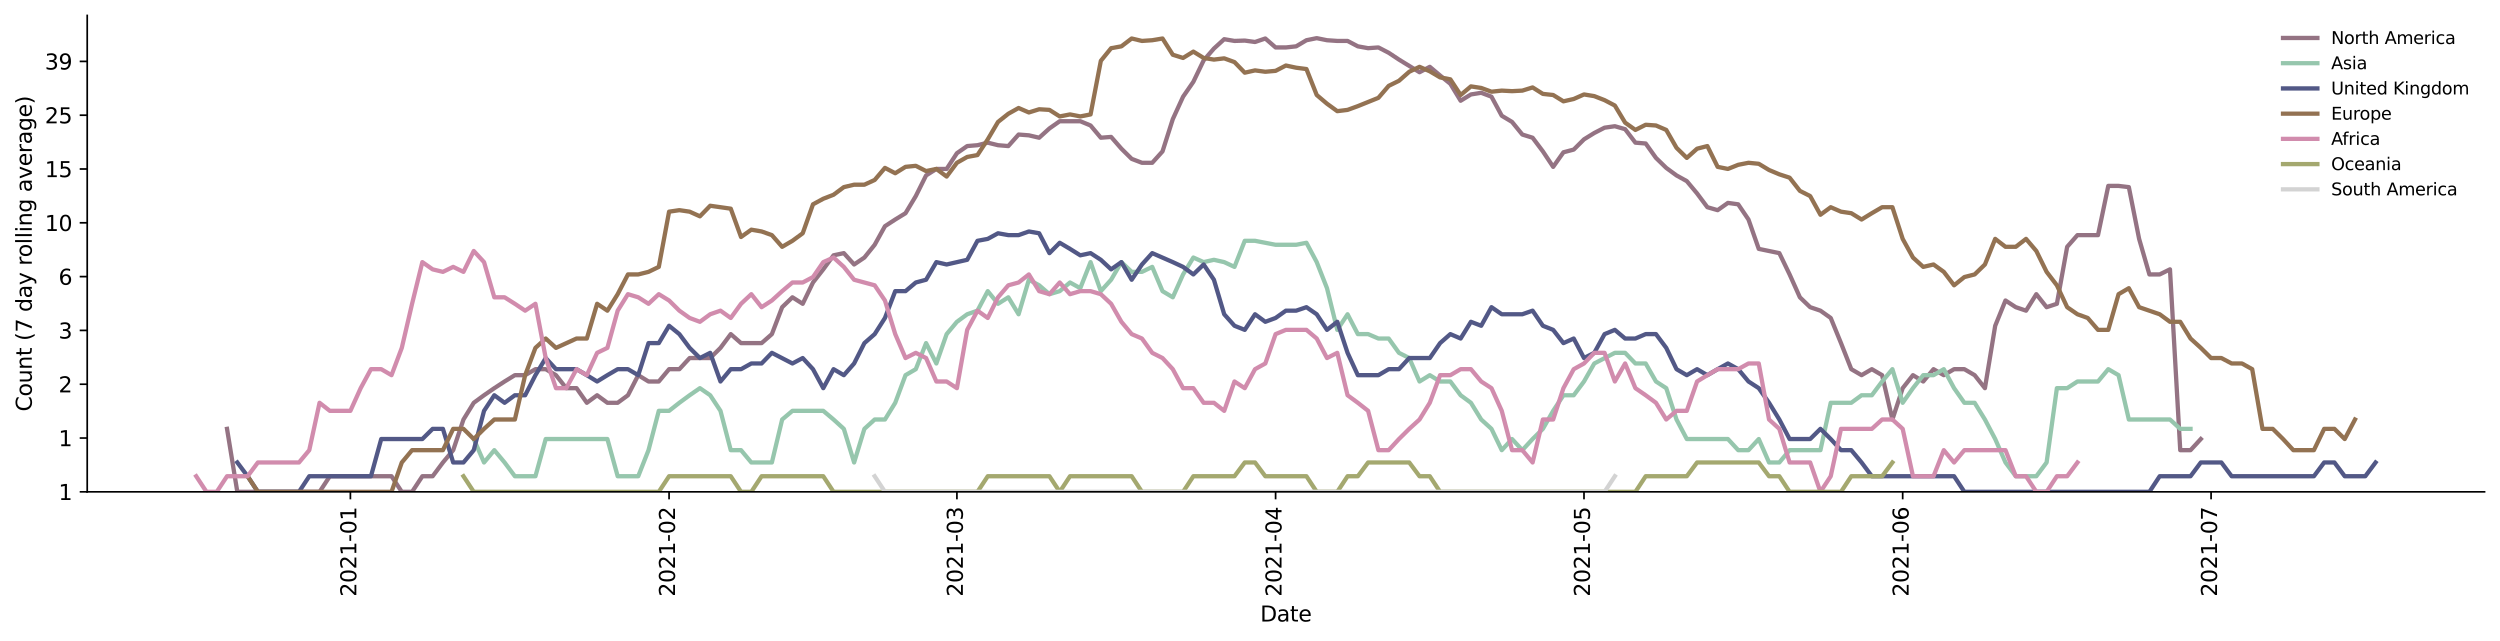 <?xml version="1.0" encoding="utf-8" standalone="no"?>
<!DOCTYPE svg PUBLIC "-//W3C//DTD SVG 1.1//EN"
  "http://www.w3.org/Graphics/SVG/1.1/DTD/svg11.dtd">
<svg height="298.621pt" version="1.1" viewBox="0 0 1163.803 298.621" width="1163.803pt" xmlns="http://www.w3.org/2000/svg" xmlns:xlink="http://www.w3.org/1999/xlink">
 <defs>
  <style type="text/css">*{stroke-linecap:butt;stroke-linejoin:round;}</style>
 </defs>
 <g id="figure_1">
  <g id="patch_1">
   <path d="M 0 298.621 
L 1163.803 298.621 
L 1163.803 0 
L 0 0 
z
" style="fill:#ffffff;"/>
  </g>
  <g id="axes_1">
   <g id="patch_2">
    <path d="M 40.603 228.96 
L 1156.603 228.96 
L 1156.603 7.2 
L 40.603 7.2 
z
" style="fill:#ffffff;"/>
   </g>
   <g id="matplotlib.axis_1">
    <g id="xtick_1">
     <g id="line2d_1">
      <defs>
       <path d="M 0 0 
L 0 3.5 
" id="m3f47af67a1" style="stroke:#000000;stroke-width:0.8;"/>
      </defs>
      <g>
       <use style="stroke:#000000;stroke-width:0.8;" x="163.114" xlink:href="#m3f47af67a1" y="228.96"/>
      </g>
     </g>
     <g id="text_1">
      <!-- 2021-01 -->
      <g transform="translate(165.874 277.743)rotate(-90)scale(0.1 -0.1)">
       <defs>
        <path d="M 1228 531 
L 3431 531 
L 3431 0 
L 469 0 
L 469 531 
Q 828 903 1448 1529 
Q 2069 2156 2228 2338 
Q 2531 2678 2651 2914 
Q 2772 3150 2772 3378 
Q 2772 3750 2511 3984 
Q 2250 4219 1831 4219 
Q 1534 4219 1204 4116 
Q 875 4013 500 3803 
L 500 4441 
Q 881 4594 1212 4672 
Q 1544 4750 1819 4750 
Q 2544 4750 2975 4387 
Q 3406 4025 3406 3419 
Q 3406 3131 3298 2873 
Q 3191 2616 2906 2266 
Q 2828 2175 2409 1742 
Q 1991 1309 1228 531 
z
" id="DejaVuSans-32" transform="scale(0.016)"/>
        <path d="M 2034 4250 
Q 1547 4250 1301 3770 
Q 1056 3291 1056 2328 
Q 1056 1369 1301 889 
Q 1547 409 2034 409 
Q 2525 409 2770 889 
Q 3016 1369 3016 2328 
Q 3016 3291 2770 3770 
Q 2525 4250 2034 4250 
z
M 2034 4750 
Q 2819 4750 3233 4129 
Q 3647 3509 3647 2328 
Q 3647 1150 3233 529 
Q 2819 -91 2034 -91 
Q 1250 -91 836 529 
Q 422 1150 422 2328 
Q 422 3509 836 4129 
Q 1250 4750 2034 4750 
z
" id="DejaVuSans-30" transform="scale(0.016)"/>
        <path d="M 794 531 
L 1825 531 
L 1825 4091 
L 703 3866 
L 703 4441 
L 1819 4666 
L 2450 4666 
L 2450 531 
L 3481 531 
L 3481 0 
L 794 0 
L 794 531 
z
" id="DejaVuSans-31" transform="scale(0.016)"/>
        <path d="M 313 2009 
L 1997 2009 
L 1997 1497 
L 313 1497 
L 313 2009 
z
" id="DejaVuSans-2d" transform="scale(0.016)"/>
       </defs>
       <use xlink:href="#DejaVuSans-32"/>
       <use x="63.623" xlink:href="#DejaVuSans-30"/>
       <use x="127.246" xlink:href="#DejaVuSans-32"/>
       <use x="190.869" xlink:href="#DejaVuSans-31"/>
       <use x="254.492" xlink:href="#DejaVuSans-2d"/>
       <use x="290.576" xlink:href="#DejaVuSans-30"/>
       <use x="354.199" xlink:href="#DejaVuSans-31"/>
      </g>
     </g>
    </g>
    <g id="xtick_2">
     <g id="line2d_2">
      <g>
       <use style="stroke:#000000;stroke-width:0.8;" x="311.468" xlink:href="#m3f47af67a1" y="228.96"/>
      </g>
     </g>
     <g id="text_2">
      <!-- 2021-02 -->
      <g transform="translate(314.227 277.743)rotate(-90)scale(0.1 -0.1)">
       <use xlink:href="#DejaVuSans-32"/>
       <use x="63.623" xlink:href="#DejaVuSans-30"/>
       <use x="127.246" xlink:href="#DejaVuSans-32"/>
       <use x="190.869" xlink:href="#DejaVuSans-31"/>
       <use x="254.492" xlink:href="#DejaVuSans-2d"/>
       <use x="290.576" xlink:href="#DejaVuSans-30"/>
       <use x="354.199" xlink:href="#DejaVuSans-32"/>
      </g>
     </g>
    </g>
    <g id="xtick_3">
     <g id="line2d_3">
      <g>
       <use style="stroke:#000000;stroke-width:0.8;" x="445.464" xlink:href="#m3f47af67a1" y="228.96"/>
      </g>
     </g>
     <g id="text_3">
      <!-- 2021-03 -->
      <g transform="translate(448.224 277.743)rotate(-90)scale(0.1 -0.1)">
       <defs>
        <path d="M 2597 2516 
Q 3050 2419 3304 2112 
Q 3559 1806 3559 1356 
Q 3559 666 3084 287 
Q 2609 -91 1734 -91 
Q 1441 -91 1130 -33 
Q 819 25 488 141 
L 488 750 
Q 750 597 1062 519 
Q 1375 441 1716 441 
Q 2309 441 2620 675 
Q 2931 909 2931 1356 
Q 2931 1769 2642 2001 
Q 2353 2234 1838 2234 
L 1294 2234 
L 1294 2753 
L 1863 2753 
Q 2328 2753 2575 2939 
Q 2822 3125 2822 3475 
Q 2822 3834 2567 4026 
Q 2313 4219 1838 4219 
Q 1578 4219 1281 4162 
Q 984 4106 628 3988 
L 628 4550 
Q 988 4650 1302 4700 
Q 1616 4750 1894 4750 
Q 2613 4750 3031 4423 
Q 3450 4097 3450 3541 
Q 3450 3153 3228 2886 
Q 3006 2619 2597 2516 
z
" id="DejaVuSans-33" transform="scale(0.016)"/>
       </defs>
       <use xlink:href="#DejaVuSans-32"/>
       <use x="63.623" xlink:href="#DejaVuSans-30"/>
       <use x="127.246" xlink:href="#DejaVuSans-32"/>
       <use x="190.869" xlink:href="#DejaVuSans-31"/>
       <use x="254.492" xlink:href="#DejaVuSans-2d"/>
       <use x="290.576" xlink:href="#DejaVuSans-30"/>
       <use x="354.199" xlink:href="#DejaVuSans-33"/>
      </g>
     </g>
    </g>
    <g id="xtick_4">
     <g id="line2d_4">
      <g>
       <use style="stroke:#000000;stroke-width:0.8;" x="593.818" xlink:href="#m3f47af67a1" y="228.96"/>
      </g>
     </g>
     <g id="text_4">
      <!-- 2021-04 -->
      <g transform="translate(596.577 277.743)rotate(-90)scale(0.1 -0.1)">
       <defs>
        <path d="M 2419 4116 
L 825 1625 
L 2419 1625 
L 2419 4116 
z
M 2253 4666 
L 3047 4666 
L 3047 1625 
L 3713 1625 
L 3713 1100 
L 3047 1100 
L 3047 0 
L 2419 0 
L 2419 1100 
L 313 1100 
L 313 1709 
L 2253 4666 
z
" id="DejaVuSans-34" transform="scale(0.016)"/>
       </defs>
       <use xlink:href="#DejaVuSans-32"/>
       <use x="63.623" xlink:href="#DejaVuSans-30"/>
       <use x="127.246" xlink:href="#DejaVuSans-32"/>
       <use x="190.869" xlink:href="#DejaVuSans-31"/>
       <use x="254.492" xlink:href="#DejaVuSans-2d"/>
       <use x="290.576" xlink:href="#DejaVuSans-30"/>
       <use x="354.199" xlink:href="#DejaVuSans-34"/>
      </g>
     </g>
    </g>
    <g id="xtick_5">
     <g id="line2d_5">
      <g>
       <use style="stroke:#000000;stroke-width:0.8;" x="737.385" xlink:href="#m3f47af67a1" y="228.96"/>
      </g>
     </g>
     <g id="text_5">
      <!-- 2021-05 -->
      <g transform="translate(740.145 277.743)rotate(-90)scale(0.1 -0.1)">
       <defs>
        <path d="M 691 4666 
L 3169 4666 
L 3169 4134 
L 1269 4134 
L 1269 2991 
Q 1406 3038 1543 3061 
Q 1681 3084 1819 3084 
Q 2600 3084 3056 2656 
Q 3513 2228 3513 1497 
Q 3513 744 3044 326 
Q 2575 -91 1722 -91 
Q 1428 -91 1123 -41 
Q 819 9 494 109 
L 494 744 
Q 775 591 1075 516 
Q 1375 441 1709 441 
Q 2250 441 2565 725 
Q 2881 1009 2881 1497 
Q 2881 1984 2565 2268 
Q 2250 2553 1709 2553 
Q 1456 2553 1204 2497 
Q 953 2441 691 2322 
L 691 4666 
z
" id="DejaVuSans-35" transform="scale(0.016)"/>
       </defs>
       <use xlink:href="#DejaVuSans-32"/>
       <use x="63.623" xlink:href="#DejaVuSans-30"/>
       <use x="127.246" xlink:href="#DejaVuSans-32"/>
       <use x="190.869" xlink:href="#DejaVuSans-31"/>
       <use x="254.492" xlink:href="#DejaVuSans-2d"/>
       <use x="290.576" xlink:href="#DejaVuSans-30"/>
       <use x="354.199" xlink:href="#DejaVuSans-35"/>
      </g>
     </g>
    </g>
    <g id="xtick_6">
     <g id="line2d_6">
      <g>
       <use style="stroke:#000000;stroke-width:0.8;" x="885.739" xlink:href="#m3f47af67a1" y="228.96"/>
      </g>
     </g>
     <g id="text_6">
      <!-- 2021-06 -->
      <g transform="translate(888.498 277.743)rotate(-90)scale(0.1 -0.1)">
       <defs>
        <path d="M 2113 2584 
Q 1688 2584 1439 2293 
Q 1191 2003 1191 1497 
Q 1191 994 1439 701 
Q 1688 409 2113 409 
Q 2538 409 2786 701 
Q 3034 994 3034 1497 
Q 3034 2003 2786 2293 
Q 2538 2584 2113 2584 
z
M 3366 4563 
L 3366 3988 
Q 3128 4100 2886 4159 
Q 2644 4219 2406 4219 
Q 1781 4219 1451 3797 
Q 1122 3375 1075 2522 
Q 1259 2794 1537 2939 
Q 1816 3084 2150 3084 
Q 2853 3084 3261 2657 
Q 3669 2231 3669 1497 
Q 3669 778 3244 343 
Q 2819 -91 2113 -91 
Q 1303 -91 875 529 
Q 447 1150 447 2328 
Q 447 3434 972 4092 
Q 1497 4750 2381 4750 
Q 2619 4750 2861 4703 
Q 3103 4656 3366 4563 
z
" id="DejaVuSans-36" transform="scale(0.016)"/>
       </defs>
       <use xlink:href="#DejaVuSans-32"/>
       <use x="63.623" xlink:href="#DejaVuSans-30"/>
       <use x="127.246" xlink:href="#DejaVuSans-32"/>
       <use x="190.869" xlink:href="#DejaVuSans-31"/>
       <use x="254.492" xlink:href="#DejaVuSans-2d"/>
       <use x="290.576" xlink:href="#DejaVuSans-30"/>
       <use x="354.199" xlink:href="#DejaVuSans-36"/>
      </g>
     </g>
    </g>
    <g id="xtick_7">
     <g id="line2d_7">
      <g>
       <use style="stroke:#000000;stroke-width:0.8;" x="1029.306" xlink:href="#m3f47af67a1" y="228.96"/>
      </g>
     </g>
     <g id="text_7">
      <!-- 2021-07 -->
      <g transform="translate(1032.066 277.743)rotate(-90)scale(0.1 -0.1)">
       <defs>
        <path d="M 525 4666 
L 3525 4666 
L 3525 4397 
L 1831 0 
L 1172 0 
L 2766 4134 
L 525 4134 
L 525 4666 
z
" id="DejaVuSans-37" transform="scale(0.016)"/>
       </defs>
       <use xlink:href="#DejaVuSans-32"/>
       <use x="63.623" xlink:href="#DejaVuSans-30"/>
       <use x="127.246" xlink:href="#DejaVuSans-32"/>
       <use x="190.869" xlink:href="#DejaVuSans-31"/>
       <use x="254.492" xlink:href="#DejaVuSans-2d"/>
       <use x="290.576" xlink:href="#DejaVuSans-30"/>
       <use x="354.199" xlink:href="#DejaVuSans-37"/>
      </g>
     </g>
    </g>
    <g id="text_8">
     <!-- Date -->
     <g transform="translate(586.652 289.341)scale(0.1 -0.1)">
      <defs>
       <path d="M 1259 4147 
L 1259 519 
L 2022 519 
Q 2988 519 3436 956 
Q 3884 1394 3884 2338 
Q 3884 3275 3436 3711 
Q 2988 4147 2022 4147 
L 1259 4147 
z
M 628 4666 
L 1925 4666 
Q 3281 4666 3915 4102 
Q 4550 3538 4550 2338 
Q 4550 1131 3912 565 
Q 3275 0 1925 0 
L 628 0 
L 628 4666 
z
" id="DejaVuSans-44" transform="scale(0.016)"/>
       <path d="M 2194 1759 
Q 1497 1759 1228 1600 
Q 959 1441 959 1056 
Q 959 750 1161 570 
Q 1363 391 1709 391 
Q 2188 391 2477 730 
Q 2766 1069 2766 1631 
L 2766 1759 
L 2194 1759 
z
M 3341 1997 
L 3341 0 
L 2766 0 
L 2766 531 
Q 2569 213 2275 61 
Q 1981 -91 1556 -91 
Q 1019 -91 701 211 
Q 384 513 384 1019 
Q 384 1609 779 1909 
Q 1175 2209 1959 2209 
L 2766 2209 
L 2766 2266 
Q 2766 2663 2505 2880 
Q 2244 3097 1772 3097 
Q 1472 3097 1187 3025 
Q 903 2953 641 2809 
L 641 3341 
Q 956 3463 1253 3523 
Q 1550 3584 1831 3584 
Q 2591 3584 2966 3190 
Q 3341 2797 3341 1997 
z
" id="DejaVuSans-61" transform="scale(0.016)"/>
       <path d="M 1172 4494 
L 1172 3500 
L 2356 3500 
L 2356 3053 
L 1172 3053 
L 1172 1153 
Q 1172 725 1289 603 
Q 1406 481 1766 481 
L 2356 481 
L 2356 0 
L 1766 0 
Q 1100 0 847 248 
Q 594 497 594 1153 
L 594 3053 
L 172 3053 
L 172 3500 
L 594 3500 
L 594 4494 
L 1172 4494 
z
" id="DejaVuSans-74" transform="scale(0.016)"/>
       <path d="M 3597 1894 
L 3597 1613 
L 953 1613 
Q 991 1019 1311 708 
Q 1631 397 2203 397 
Q 2534 397 2845 478 
Q 3156 559 3463 722 
L 3463 178 
Q 3153 47 2828 -22 
Q 2503 -91 2169 -91 
Q 1331 -91 842 396 
Q 353 884 353 1716 
Q 353 2575 817 3079 
Q 1281 3584 2069 3584 
Q 2775 3584 3186 3129 
Q 3597 2675 3597 1894 
z
M 3022 2063 
Q 3016 2534 2758 2815 
Q 2500 3097 2075 3097 
Q 1594 3097 1305 2825 
Q 1016 2553 972 2059 
L 3022 2063 
z
" id="DejaVuSans-65" transform="scale(0.016)"/>
      </defs>
      <use xlink:href="#DejaVuSans-44"/>
      <use x="77.002" xlink:href="#DejaVuSans-61"/>
      <use x="138.281" xlink:href="#DejaVuSans-74"/>
      <use x="177.49" xlink:href="#DejaVuSans-65"/>
     </g>
    </g>
   </g>
   <g id="matplotlib.axis_2">
    <g id="ytick_1">
     <g id="line2d_8">
      <defs>
       <path d="M 0 0 
L -3.5 0 
" id="md69c407e79" style="stroke:#000000;stroke-width:0.8;"/>
      </defs>
      <g>
       <use style="stroke:#000000;stroke-width:0.8;" x="40.603" xlink:href="#md69c407e79" y="228.96"/>
      </g>
     </g>
     <g id="text_9">
      <!-- 1 -->
      <g transform="translate(27.241 232.759)scale(0.1 -0.1)">
       <use xlink:href="#DejaVuSans-31"/>
      </g>
     </g>
    </g>
    <g id="ytick_2">
     <g id="line2d_9">
      <g>
       <use style="stroke:#000000;stroke-width:0.8;" x="40.603" xlink:href="#md69c407e79" y="203.912"/>
      </g>
     </g>
     <g id="text_10">
      <!-- 1 -->
      <g transform="translate(27.241 207.711)scale(0.1 -0.1)">
       <use xlink:href="#DejaVuSans-31"/>
      </g>
     </g>
    </g>
    <g id="ytick_3">
     <g id="line2d_10">
      <g>
       <use style="stroke:#000000;stroke-width:0.8;" x="40.603" xlink:href="#md69c407e79" y="178.865"/>
      </g>
     </g>
     <g id="text_11">
      <!-- 2 -->
      <g transform="translate(27.241 182.664)scale(0.1 -0.1)">
       <use xlink:href="#DejaVuSans-32"/>
      </g>
     </g>
    </g>
    <g id="ytick_4">
     <g id="line2d_11">
      <g>
       <use style="stroke:#000000;stroke-width:0.8;" x="40.603" xlink:href="#md69c407e79" y="153.817"/>
      </g>
     </g>
     <g id="text_12">
      <!-- 3 -->
      <g transform="translate(27.241 157.616)scale(0.1 -0.1)">
       <use xlink:href="#DejaVuSans-33"/>
      </g>
     </g>
    </g>
    <g id="ytick_5">
     <g id="line2d_12">
      <g>
       <use style="stroke:#000000;stroke-width:0.8;" x="40.603" xlink:href="#md69c407e79" y="128.769"/>
      </g>
     </g>
     <g id="text_13">
      <!-- 6 -->
      <g transform="translate(27.241 132.568)scale(0.1 -0.1)">
       <use xlink:href="#DejaVuSans-36"/>
      </g>
     </g>
    </g>
    <g id="ytick_6">
     <g id="line2d_13">
      <g>
       <use style="stroke:#000000;stroke-width:0.8;" x="40.603" xlink:href="#md69c407e79" y="103.721"/>
      </g>
     </g>
     <g id="text_14">
      <!-- 10 -->
      <g transform="translate(20.878 107.521)scale(0.1 -0.1)">
       <use xlink:href="#DejaVuSans-31"/>
       <use x="63.623" xlink:href="#DejaVuSans-30"/>
      </g>
     </g>
    </g>
    <g id="ytick_7">
     <g id="line2d_14">
      <g>
       <use style="stroke:#000000;stroke-width:0.8;" x="40.603" xlink:href="#md69c407e79" y="78.674"/>
      </g>
     </g>
     <g id="text_15">
      <!-- 15 -->
      <g transform="translate(20.878 82.473)scale(0.1 -0.1)">
       <use xlink:href="#DejaVuSans-31"/>
       <use x="63.623" xlink:href="#DejaVuSans-35"/>
      </g>
     </g>
    </g>
    <g id="ytick_8">
     <g id="line2d_15">
      <g>
       <use style="stroke:#000000;stroke-width:0.8;" x="40.603" xlink:href="#md69c407e79" y="53.626"/>
      </g>
     </g>
     <g id="text_16">
      <!-- 25 -->
      <g transform="translate(20.878 57.425)scale(0.1 -0.1)">
       <use xlink:href="#DejaVuSans-32"/>
       <use x="63.623" xlink:href="#DejaVuSans-35"/>
      </g>
     </g>
    </g>
    <g id="ytick_9">
     <g id="line2d_16">
      <g>
       <use style="stroke:#000000;stroke-width:0.8;" x="40.603" xlink:href="#md69c407e79" y="28.578"/>
      </g>
     </g>
     <g id="text_17">
      <!-- 39 -->
      <g transform="translate(20.878 32.377)scale(0.1 -0.1)">
       <defs>
        <path d="M 703 97 
L 703 672 
Q 941 559 1184 500 
Q 1428 441 1663 441 
Q 2288 441 2617 861 
Q 2947 1281 2994 2138 
Q 2813 1869 2534 1725 
Q 2256 1581 1919 1581 
Q 1219 1581 811 2004 
Q 403 2428 403 3163 
Q 403 3881 828 4315 
Q 1253 4750 1959 4750 
Q 2769 4750 3195 4129 
Q 3622 3509 3622 2328 
Q 3622 1225 3098 567 
Q 2575 -91 1691 -91 
Q 1453 -91 1209 -44 
Q 966 3 703 97 
z
M 1959 2075 
Q 2384 2075 2632 2365 
Q 2881 2656 2881 3163 
Q 2881 3666 2632 3958 
Q 2384 4250 1959 4250 
Q 1534 4250 1286 3958 
Q 1038 3666 1038 3163 
Q 1038 2656 1286 2365 
Q 1534 2075 1959 2075 
z
" id="DejaVuSans-39" transform="scale(0.016)"/>
       </defs>
       <use xlink:href="#DejaVuSans-33"/>
       <use x="63.623" xlink:href="#DejaVuSans-39"/>
      </g>
     </g>
    </g>
    <g id="text_18">
     <!-- Count (7 day rolling average) -->
     <g transform="translate(14.798 191.548)rotate(-90)scale(0.1 -0.1)">
      <defs>
       <path d="M 4122 4306 
L 4122 3641 
Q 3803 3938 3442 4084 
Q 3081 4231 2675 4231 
Q 1875 4231 1450 3742 
Q 1025 3253 1025 2328 
Q 1025 1406 1450 917 
Q 1875 428 2675 428 
Q 3081 428 3442 575 
Q 3803 722 4122 1019 
L 4122 359 
Q 3791 134 3420 21 
Q 3050 -91 2638 -91 
Q 1578 -91 968 557 
Q 359 1206 359 2328 
Q 359 3453 968 4101 
Q 1578 4750 2638 4750 
Q 3056 4750 3426 4639 
Q 3797 4528 4122 4306 
z
" id="DejaVuSans-43" transform="scale(0.016)"/>
       <path d="M 1959 3097 
Q 1497 3097 1228 2736 
Q 959 2375 959 1747 
Q 959 1119 1226 758 
Q 1494 397 1959 397 
Q 2419 397 2687 759 
Q 2956 1122 2956 1747 
Q 2956 2369 2687 2733 
Q 2419 3097 1959 3097 
z
M 1959 3584 
Q 2709 3584 3137 3096 
Q 3566 2609 3566 1747 
Q 3566 888 3137 398 
Q 2709 -91 1959 -91 
Q 1206 -91 779 398 
Q 353 888 353 1747 
Q 353 2609 779 3096 
Q 1206 3584 1959 3584 
z
" id="DejaVuSans-6f" transform="scale(0.016)"/>
       <path d="M 544 1381 
L 544 3500 
L 1119 3500 
L 1119 1403 
Q 1119 906 1312 657 
Q 1506 409 1894 409 
Q 2359 409 2629 706 
Q 2900 1003 2900 1516 
L 2900 3500 
L 3475 3500 
L 3475 0 
L 2900 0 
L 2900 538 
Q 2691 219 2414 64 
Q 2138 -91 1772 -91 
Q 1169 -91 856 284 
Q 544 659 544 1381 
z
M 1991 3584 
L 1991 3584 
z
" id="DejaVuSans-75" transform="scale(0.016)"/>
       <path d="M 3513 2113 
L 3513 0 
L 2938 0 
L 2938 2094 
Q 2938 2591 2744 2837 
Q 2550 3084 2163 3084 
Q 1697 3084 1428 2787 
Q 1159 2491 1159 1978 
L 1159 0 
L 581 0 
L 581 3500 
L 1159 3500 
L 1159 2956 
Q 1366 3272 1645 3428 
Q 1925 3584 2291 3584 
Q 2894 3584 3203 3211 
Q 3513 2838 3513 2113 
z
" id="DejaVuSans-6e" transform="scale(0.016)"/>
       <path id="DejaVuSans-20" transform="scale(0.016)"/>
       <path d="M 1984 4856 
Q 1566 4138 1362 3434 
Q 1159 2731 1159 2009 
Q 1159 1288 1364 580 
Q 1569 -128 1984 -844 
L 1484 -844 
Q 1016 -109 783 600 
Q 550 1309 550 2009 
Q 550 2706 781 3412 
Q 1013 4119 1484 4856 
L 1984 4856 
z
" id="DejaVuSans-28" transform="scale(0.016)"/>
       <path d="M 2906 2969 
L 2906 4863 
L 3481 4863 
L 3481 0 
L 2906 0 
L 2906 525 
Q 2725 213 2448 61 
Q 2172 -91 1784 -91 
Q 1150 -91 751 415 
Q 353 922 353 1747 
Q 353 2572 751 3078 
Q 1150 3584 1784 3584 
Q 2172 3584 2448 3432 
Q 2725 3281 2906 2969 
z
M 947 1747 
Q 947 1113 1208 752 
Q 1469 391 1925 391 
Q 2381 391 2643 752 
Q 2906 1113 2906 1747 
Q 2906 2381 2643 2742 
Q 2381 3103 1925 3103 
Q 1469 3103 1208 2742 
Q 947 2381 947 1747 
z
" id="DejaVuSans-64" transform="scale(0.016)"/>
       <path d="M 2059 -325 
Q 1816 -950 1584 -1140 
Q 1353 -1331 966 -1331 
L 506 -1331 
L 506 -850 
L 844 -850 
Q 1081 -850 1212 -737 
Q 1344 -625 1503 -206 
L 1606 56 
L 191 3500 
L 800 3500 
L 1894 763 
L 2988 3500 
L 3597 3500 
L 2059 -325 
z
" id="DejaVuSans-79" transform="scale(0.016)"/>
       <path d="M 2631 2963 
Q 2534 3019 2420 3045 
Q 2306 3072 2169 3072 
Q 1681 3072 1420 2755 
Q 1159 2438 1159 1844 
L 1159 0 
L 581 0 
L 581 3500 
L 1159 3500 
L 1159 2956 
Q 1341 3275 1631 3429 
Q 1922 3584 2338 3584 
Q 2397 3584 2469 3576 
Q 2541 3569 2628 3553 
L 2631 2963 
z
" id="DejaVuSans-72" transform="scale(0.016)"/>
       <path d="M 603 4863 
L 1178 4863 
L 1178 0 
L 603 0 
L 603 4863 
z
" id="DejaVuSans-6c" transform="scale(0.016)"/>
       <path d="M 603 3500 
L 1178 3500 
L 1178 0 
L 603 0 
L 603 3500 
z
M 603 4863 
L 1178 4863 
L 1178 4134 
L 603 4134 
L 603 4863 
z
" id="DejaVuSans-69" transform="scale(0.016)"/>
       <path d="M 2906 1791 
Q 2906 2416 2648 2759 
Q 2391 3103 1925 3103 
Q 1463 3103 1205 2759 
Q 947 2416 947 1791 
Q 947 1169 1205 825 
Q 1463 481 1925 481 
Q 2391 481 2648 825 
Q 2906 1169 2906 1791 
z
M 3481 434 
Q 3481 -459 3084 -895 
Q 2688 -1331 1869 -1331 
Q 1566 -1331 1297 -1286 
Q 1028 -1241 775 -1147 
L 775 -588 
Q 1028 -725 1275 -790 
Q 1522 -856 1778 -856 
Q 2344 -856 2625 -561 
Q 2906 -266 2906 331 
L 2906 616 
Q 2728 306 2450 153 
Q 2172 0 1784 0 
Q 1141 0 747 490 
Q 353 981 353 1791 
Q 353 2603 747 3093 
Q 1141 3584 1784 3584 
Q 2172 3584 2450 3431 
Q 2728 3278 2906 2969 
L 2906 3500 
L 3481 3500 
L 3481 434 
z
" id="DejaVuSans-67" transform="scale(0.016)"/>
       <path d="M 191 3500 
L 800 3500 
L 1894 563 
L 2988 3500 
L 3597 3500 
L 2284 0 
L 1503 0 
L 191 3500 
z
" id="DejaVuSans-76" transform="scale(0.016)"/>
       <path d="M 513 4856 
L 1013 4856 
Q 1481 4119 1714 3412 
Q 1947 2706 1947 2009 
Q 1947 1309 1714 600 
Q 1481 -109 1013 -844 
L 513 -844 
Q 928 -128 1133 580 
Q 1338 1288 1338 2009 
Q 1338 2731 1133 3434 
Q 928 4138 513 4856 
z
" id="DejaVuSans-29" transform="scale(0.016)"/>
      </defs>
      <use xlink:href="#DejaVuSans-43"/>
      <use x="69.824" xlink:href="#DejaVuSans-6f"/>
      <use x="131.006" xlink:href="#DejaVuSans-75"/>
      <use x="194.385" xlink:href="#DejaVuSans-6e"/>
      <use x="257.764" xlink:href="#DejaVuSans-74"/>
      <use x="296.973" xlink:href="#DejaVuSans-20"/>
      <use x="328.76" xlink:href="#DejaVuSans-28"/>
      <use x="367.773" xlink:href="#DejaVuSans-37"/>
      <use x="431.396" xlink:href="#DejaVuSans-20"/>
      <use x="463.184" xlink:href="#DejaVuSans-64"/>
      <use x="526.66" xlink:href="#DejaVuSans-61"/>
      <use x="587.939" xlink:href="#DejaVuSans-79"/>
      <use x="647.119" xlink:href="#DejaVuSans-20"/>
      <use x="678.906" xlink:href="#DejaVuSans-72"/>
      <use x="717.77" xlink:href="#DejaVuSans-6f"/>
      <use x="778.951" xlink:href="#DejaVuSans-6c"/>
      <use x="806.734" xlink:href="#DejaVuSans-6c"/>
      <use x="834.518" xlink:href="#DejaVuSans-69"/>
      <use x="862.301" xlink:href="#DejaVuSans-6e"/>
      <use x="925.68" xlink:href="#DejaVuSans-67"/>
      <use x="989.156" xlink:href="#DejaVuSans-20"/>
      <use x="1020.943" xlink:href="#DejaVuSans-61"/>
      <use x="1082.223" xlink:href="#DejaVuSans-76"/>
      <use x="1141.402" xlink:href="#DejaVuSans-65"/>
      <use x="1202.926" xlink:href="#DejaVuSans-72"/>
      <use x="1244.039" xlink:href="#DejaVuSans-61"/>
      <use x="1305.318" xlink:href="#DejaVuSans-67"/>
      <use x="1368.795" xlink:href="#DejaVuSans-65"/>
      <use x="1430.318" xlink:href="#DejaVuSans-29"/>
     </g>
    </g>
   </g>
   <g id="line2d_17">
    <path clip-path="url(#p781e0be6cb)" d="M 105.687 199.644 
L 110.473 228.96 
L 148.757 228.96 
L 153.543 221.697 
L 182.257 221.697 
L 187.042 228.96 
L 191.828 228.96 
L 196.613 221.697 
L 201.399 221.697 
L 206.185 215.291 
L 210.97 209.56 
L 215.756 195.29 
L 220.541 187.507 
L 225.327 183.997 
L 230.113 180.699 
L 234.898 177.59 
L 239.684 174.65 
L 244.469 174.65 
L 249.255 171.86 
L 254.041 171.86 
L 258.826 174.65 
L 263.612 180.699 
L 268.397 180.699 
L 273.183 187.507 
L 277.968 183.997 
L 282.754 187.507 
L 287.54 187.507 
L 292.325 183.997 
L 297.111 174.65 
L 301.896 177.59 
L 306.682 177.59 
L 311.468 171.86 
L 316.253 171.86 
L 321.039 166.676 
L 330.61 166.676 
L 335.396 161.943 
L 340.181 155.537 
L 344.967 159.723 
L 354.538 159.723 
L 359.324 155.537 
L 364.109 142.999 
L 368.895 138.399 
L 373.68 141.422 
L 378.466 131.505 
L 383.251 125.388 
L 388.037 118.853 
L 392.823 117.836 
L 397.608 123.121 
L 402.394 119.889 
L 407.179 113.95 
L 411.965 105.298 
L 416.751 102.189 
L 421.536 99.248 
L 426.322 91.275 
L 431.107 81.668 
L 435.893 78.645 
L 440.679 78.645 
L 445.464 71.321 
L 450.25 67.999 
L 455.035 67.597 
L 459.821 66.411 
L 464.607 67.597 
L 469.392 67.999 
L 474.178 62.632 
L 478.963 62.998 
L 483.749 64.112 
L 488.535 59.787 
L 493.32 56.429 
L 502.891 56.429 
L 507.677 58.419 
L 512.462 64.112 
L 517.248 63.738 
L 522.034 69.221 
L 526.819 73.954 
L 531.605 75.782 
L 536.39 75.782 
L 541.176 70.472 
L 545.962 55.461 
L 550.747 45.013 
L 555.533 38.082 
L 560.318 28.126 
L 565.104 22.609 
L 569.89 18.242 
L 574.675 19.055 
L 579.461 18.891 
L 584.246 19.549 
L 589.032 17.92 
L 593.818 22.087 
L 598.603 22.087 
L 603.389 21.57 
L 608.174 18.728 
L 612.96 17.76 
L 617.745 18.728 
L 622.531 19.055 
L 627.317 19.055 
L 632.102 21.57 
L 636.888 22.434 
L 641.673 22.087 
L 646.459 24.568 
L 651.245 27.741 
L 660.816 33.621 
L 665.601 31.11 
L 670.387 35.141 
L 675.173 39.019 
L 679.958 46.894 
L 684.744 43.967 
L 689.529 43.196 
L 694.315 45.013 
L 699.101 53.884 
L 703.886 56.756 
L 708.672 62.632 
L 713.457 64.112 
L 718.243 70.472 
L 723.029 77.674 
L 727.814 70.895 
L 732.6 69.635 
L 737.385 64.868 
L 742.171 61.907 
L 746.956 59.442 
L 751.742 58.758 
L 756.528 60.135 
L 761.313 66.411 
L 766.099 66.803 
L 770.884 73.506 
L 775.67 78.158 
L 780.456 81.668 
L 785.241 84.322 
L 790.027 90.052 
L 794.812 96.459 
L 799.598 97.836 
L 804.384 94.456 
L 809.169 95.116 
L 813.955 102.189 
L 818.74 115.858 
L 828.312 117.836 
L 833.097 127.753 
L 837.883 138.399 
L 842.668 142.999 
L 847.454 144.622 
L 852.239 148.023 
L 857.025 159.723 
L 861.811 171.86 
L 866.596 174.65 
L 871.382 171.86 
L 876.167 174.65 
L 880.953 195.29 
L 885.739 180.699 
L 890.524 174.65 
L 895.31 177.59 
L 900.095 171.86 
L 904.881 174.65 
L 909.667 171.86 
L 914.452 171.86 
L 919.238 174.65 
L 924.023 180.699 
L 928.809 151.65 
L 933.595 139.89 
L 938.38 142.999 
L 943.166 144.622 
L 947.951 136.949 
L 952.737 142.999 
L 957.523 141.422 
L 962.308 114.896 
L 967.094 109.452 
L 976.665 109.452 
L 981.45 86.542 
L 986.236 86.542 
L 991.022 87.112 
L 995.807 111.207 
L 1000.593 127.753 
L 1005.378 127.753 
L 1010.164 125.388 
L 1014.95 209.56 
L 1019.735 209.56 
L 1024.521 204.376 
L 1024.521 204.376 
" style="fill:none;stroke:#947383;stroke-linecap:square;stroke-width:2;"/>
   </g>
   <g id="line2d_18">
    <path clip-path="url(#p781e0be6cb)" d="M 220.541 204.376 
L 225.327 215.291 
L 230.113 209.56 
L 234.898 215.291 
L 239.684 221.697 
L 249.255 221.697 
L 254.041 204.376 
L 282.754 204.376 
L 287.54 221.697 
L 297.111 221.697 
L 301.896 209.56 
L 306.682 191.259 
L 311.468 191.259 
L 316.253 187.507 
L 321.039 183.997 
L 325.824 180.699 
L 330.61 183.997 
L 335.396 191.259 
L 340.181 209.56 
L 344.967 209.56 
L 349.752 215.291 
L 359.324 215.291 
L 364.109 195.29 
L 368.895 191.259 
L 383.251 191.259 
L 388.037 195.29 
L 392.823 199.644 
L 397.608 215.291 
L 402.394 199.644 
L 407.179 195.29 
L 411.965 195.29 
L 416.751 187.507 
L 421.536 174.65 
L 426.322 171.86 
L 431.107 159.723 
L 435.893 169.206 
L 440.679 155.537 
L 445.464 149.806 
L 450.25 146.296 
L 455.035 144.622 
L 459.821 135.536 
L 464.607 141.422 
L 469.392 138.399 
L 474.178 146.296 
L 478.963 130.226 
L 483.749 132.816 
L 488.535 136.949 
L 493.32 135.536 
L 498.106 131.505 
L 502.891 134.159 
L 507.677 122.022 
L 512.462 135.536 
L 517.248 130.226 
L 522.034 122.022 
L 526.819 126.557 
L 531.605 126.557 
L 536.39 124.243 
L 541.176 135.536 
L 545.962 138.399 
L 550.747 127.753 
L 555.533 119.889 
L 560.318 122.022 
L 565.104 120.945 
L 569.89 122.022 
L 574.675 124.243 
L 579.461 112.106 
L 584.246 112.106 
L 593.818 113.95 
L 603.389 113.95 
L 608.174 113.02 
L 612.96 122.022 
L 617.745 134.159 
L 622.531 153.559 
L 627.317 146.296 
L 632.102 155.537 
L 636.888 155.537 
L 641.673 157.59 
L 646.459 157.59 
L 651.245 164.258 
L 656.03 166.676 
L 660.816 177.59 
L 665.601 174.65 
L 670.387 177.59 
L 675.173 177.59 
L 679.958 183.997 
L 684.744 187.507 
L 689.529 195.29 
L 694.315 199.644 
L 699.101 209.56 
L 703.886 204.376 
L 708.672 209.56 
L 713.457 204.376 
L 718.243 199.644 
L 723.029 191.259 
L 727.814 183.997 
L 732.6 183.997 
L 737.385 177.59 
L 742.171 169.206 
L 751.742 164.258 
L 756.528 164.258 
L 761.313 169.206 
L 766.099 169.206 
L 770.884 177.59 
L 775.67 180.699 
L 780.456 195.29 
L 785.241 204.376 
L 804.384 204.376 
L 809.169 209.56 
L 813.955 209.56 
L 818.74 204.376 
L 823.526 215.291 
L 828.312 215.291 
L 833.097 209.56 
L 847.454 209.56 
L 852.239 187.507 
L 861.811 187.507 
L 866.596 183.997 
L 871.382 183.997 
L 876.167 177.59 
L 880.953 171.86 
L 885.739 187.507 
L 890.524 180.699 
L 895.31 174.65 
L 900.095 174.65 
L 904.881 171.86 
L 909.667 180.699 
L 914.452 187.507 
L 919.238 187.507 
L 924.023 195.29 
L 928.809 204.376 
L 933.595 215.291 
L 938.38 221.697 
L 947.951 221.697 
L 952.737 215.291 
L 957.523 180.699 
L 962.308 180.699 
L 967.094 177.59 
L 976.665 177.59 
L 981.45 171.86 
L 986.236 174.65 
L 991.022 195.29 
L 1010.164 195.29 
L 1014.95 199.644 
L 1019.735 199.644 
L 1019.735 199.644 
" style="fill:none;stroke:#96c6ad;stroke-linecap:square;stroke-width:2;"/>
   </g>
   <g id="line2d_19">
    <path clip-path="url(#p781e0be6cb)" d="M 110.473 215.291 
L 115.258 221.697 
L 120.044 228.96 
L 139.186 228.96 
L 143.972 221.697 
L 172.685 221.697 
L 177.471 204.376 
L 196.613 204.376 
L 201.399 199.644 
L 206.185 199.644 
L 210.97 215.291 
L 215.756 215.291 
L 220.541 209.56 
L 225.327 191.259 
L 230.113 183.997 
L 234.898 187.507 
L 239.684 183.997 
L 244.469 183.997 
L 249.255 174.65 
L 254.041 166.676 
L 258.826 171.86 
L 268.397 171.86 
L 273.183 174.65 
L 277.968 177.59 
L 282.754 174.65 
L 287.54 171.86 
L 292.325 171.86 
L 297.111 174.65 
L 301.896 159.723 
L 306.682 159.723 
L 311.468 151.65 
L 316.253 155.537 
L 321.039 161.943 
L 325.824 166.676 
L 330.61 164.258 
L 335.396 177.59 
L 340.181 171.86 
L 344.967 171.86 
L 349.752 169.206 
L 354.538 169.206 
L 359.324 164.258 
L 368.895 169.206 
L 373.68 166.676 
L 378.466 171.86 
L 383.251 180.699 
L 388.037 171.86 
L 392.823 174.65 
L 397.608 169.206 
L 402.394 159.723 
L 407.179 155.537 
L 411.965 148.023 
L 416.751 135.536 
L 421.536 135.536 
L 426.322 131.505 
L 431.107 130.226 
L 435.893 122.022 
L 440.679 123.121 
L 450.25 120.945 
L 455.035 112.106 
L 459.821 111.207 
L 464.607 108.595 
L 469.392 109.452 
L 474.178 109.452 
L 478.963 107.752 
L 483.749 108.595 
L 488.535 117.836 
L 493.32 113.02 
L 498.106 115.858 
L 502.891 118.853 
L 507.677 117.836 
L 512.462 120.945 
L 517.248 125.388 
L 522.034 122.022 
L 526.819 130.226 
L 531.605 123.121 
L 536.39 117.836 
L 545.962 122.022 
L 550.747 124.243 
L 555.533 127.753 
L 560.318 123.121 
L 565.104 130.226 
L 569.89 146.296 
L 574.675 151.65 
L 579.461 153.559 
L 584.246 146.296 
L 589.032 149.806 
L 593.818 148.023 
L 598.603 144.622 
L 603.389 144.622 
L 608.174 142.999 
L 612.96 146.296 
L 617.745 153.559 
L 622.531 149.806 
L 627.317 164.258 
L 632.102 174.65 
L 641.673 174.65 
L 646.459 171.86 
L 651.245 171.86 
L 656.03 166.676 
L 665.601 166.676 
L 670.387 159.723 
L 675.173 155.537 
L 679.958 157.59 
L 684.744 149.806 
L 689.529 151.65 
L 694.315 142.999 
L 699.101 146.296 
L 708.672 146.296 
L 713.457 144.622 
L 718.243 151.65 
L 723.029 153.559 
L 727.814 159.723 
L 732.6 157.59 
L 737.385 166.676 
L 742.171 164.258 
L 746.956 155.537 
L 751.742 153.559 
L 756.528 157.59 
L 761.313 157.59 
L 766.099 155.537 
L 770.884 155.537 
L 775.67 161.943 
L 780.456 171.86 
L 785.241 174.65 
L 790.027 171.86 
L 794.812 174.65 
L 799.598 171.86 
L 804.384 169.206 
L 809.169 171.86 
L 813.955 177.59 
L 818.74 180.699 
L 823.526 187.507 
L 828.312 195.29 
L 833.097 204.376 
L 842.668 204.376 
L 847.454 199.644 
L 852.239 204.376 
L 857.025 209.56 
L 861.811 209.56 
L 866.596 215.291 
L 871.382 221.697 
L 909.667 221.697 
L 914.452 228.96 
L 1000.593 228.96 
L 1005.378 221.697 
L 1019.735 221.697 
L 1024.521 215.291 
L 1034.092 215.291 
L 1038.878 221.697 
L 1077.162 221.697 
L 1081.948 215.291 
L 1086.733 215.291 
L 1091.519 221.697 
L 1101.09 221.697 
L 1105.876 215.291 
L 1105.876 215.291 
" style="fill:none;stroke:#525886;stroke-linecap:square;stroke-width:2;"/>
   </g>
   <g id="line2d_20">
    <path clip-path="url(#p781e0be6cb)" d="M 115.258 221.697 
L 120.044 228.96 
L 182.257 228.96 
L 187.042 215.291 
L 191.828 209.56 
L 206.185 209.56 
L 210.97 199.644 
L 215.756 199.644 
L 220.541 204.376 
L 225.327 199.644 
L 230.113 195.29 
L 239.684 195.29 
L 244.469 174.65 
L 249.255 161.943 
L 254.041 157.59 
L 258.826 161.943 
L 268.397 157.59 
L 273.183 157.59 
L 277.968 141.422 
L 282.754 144.622 
L 287.54 136.949 
L 292.325 127.753 
L 297.111 127.753 
L 301.896 126.557 
L 306.682 124.243 
L 311.468 98.537 
L 316.253 97.836 
L 321.039 98.537 
L 325.824 100.699 
L 330.61 95.783 
L 340.181 97.143 
L 344.967 110.322 
L 349.752 106.922 
L 354.538 107.752 
L 359.324 109.452 
L 364.109 114.896 
L 368.895 112.106 
L 373.68 108.595 
L 378.466 95.116 
L 383.251 92.525 
L 388.037 90.66 
L 392.823 87.112 
L 397.608 85.978 
L 402.394 85.978 
L 407.179 83.78 
L 411.965 78.158 
L 416.751 80.642 
L 421.536 77.674 
L 426.322 77.195 
L 431.107 79.634 
L 435.893 78.645 
L 440.679 82.188 
L 445.464 75.782 
L 450.25 73.062 
L 455.035 72.185 
L 459.821 64.868 
L 464.607 56.756 
L 469.392 52.959 
L 474.178 50.277 
L 478.963 52.352 
L 483.749 50.861 
L 488.535 51.156 
L 493.32 54.196 
L 498.106 53.266 
L 502.891 54.196 
L 507.677 53.266 
L 512.462 28.32 
L 517.248 22.434 
L 522.034 21.57 
L 526.819 17.92 
L 531.605 19.055 
L 536.39 18.728 
L 541.176 17.92 
L 545.962 25.482 
L 550.747 26.977 
L 555.533 24.026 
L 560.318 26.977 
L 565.104 27.741 
L 569.89 27.167 
L 574.675 28.906 
L 579.461 33.835 
L 584.246 32.771 
L 589.032 33.407 
L 593.818 32.982 
L 598.603 30.5 
L 603.389 31.521 
L 608.174 32.142 
L 612.96 44.227 
L 617.745 48.278 
L 622.531 51.751 
L 627.317 51.156 
L 632.102 49.411 
L 641.673 45.544 
L 646.459 39.974 
L 651.245 37.619 
L 656.03 33.407 
L 660.816 31.11 
L 665.601 33.194 
L 670.387 36.029 
L 675.173 36.932 
L 679.958 44.227 
L 684.744 40.215 
L 689.529 40.945 
L 694.315 42.688 
L 699.101 42.184 
L 703.886 42.435 
L 708.672 42.184 
L 713.457 40.7 
L 718.243 43.709 
L 723.029 44.227 
L 727.814 47.168 
L 732.6 46.08 
L 737.385 43.967 
L 742.171 44.75 
L 746.956 46.621 
L 751.742 49.125 
L 756.528 57.084 
L 761.313 60.485 
L 766.099 58.082 
L 770.884 58.419 
L 775.67 60.485 
L 780.456 68.811 
L 785.241 73.506 
L 790.027 69.221 
L 794.812 67.999 
L 799.598 77.674 
L 804.384 78.645 
L 809.169 76.72 
L 813.955 75.782 
L 818.74 76.249 
L 823.526 79.138 
L 828.312 81.152 
L 833.097 82.714 
L 837.883 88.857 
L 842.668 91.275 
L 847.454 99.969 
L 852.239 96.459 
L 857.025 98.537 
L 861.811 99.248 
L 866.596 102.189 
L 871.382 99.248 
L 876.167 96.459 
L 880.953 96.459 
L 885.739 111.207 
L 890.524 119.889 
L 895.31 124.243 
L 900.095 123.121 
L 904.881 126.557 
L 909.667 132.816 
L 914.452 128.975 
L 919.238 127.753 
L 924.023 123.121 
L 928.809 111.207 
L 933.595 114.896 
L 938.38 114.896 
L 943.166 111.207 
L 947.951 116.838 
L 952.737 126.557 
L 957.523 132.816 
L 962.308 142.999 
L 967.094 146.296 
L 971.879 148.023 
L 976.665 153.559 
L 981.45 153.559 
L 986.236 136.949 
L 991.022 134.159 
L 995.807 142.999 
L 1005.378 146.296 
L 1010.164 149.806 
L 1014.95 149.806 
L 1019.735 157.59 
L 1024.521 161.943 
L 1029.306 166.676 
L 1034.092 166.676 
L 1038.878 169.206 
L 1043.663 169.206 
L 1048.449 171.86 
L 1053.234 199.644 
L 1058.02 199.644 
L 1062.806 204.376 
L 1067.591 209.56 
L 1077.162 209.56 
L 1081.948 199.644 
L 1086.733 199.644 
L 1091.519 204.376 
L 1096.305 195.29 
L 1096.305 195.29 
" style="fill:none;stroke:#937252;stroke-linecap:square;stroke-width:2;"/>
   </g>
   <g id="line2d_21">
    <path clip-path="url(#p781e0be6cb)" d="M 91.33 221.697 
L 96.116 228.96 
L 100.902 228.96 
L 105.687 221.697 
L 115.258 221.697 
L 120.044 215.291 
L 139.186 215.291 
L 143.972 209.56 
L 148.757 187.507 
L 153.543 191.259 
L 163.114 191.259 
L 167.9 180.699 
L 172.685 171.86 
L 177.471 171.86 
L 182.257 174.65 
L 187.042 161.943 
L 191.828 141.422 
L 196.613 122.022 
L 201.399 125.388 
L 206.185 126.557 
L 210.97 124.243 
L 215.756 126.557 
L 220.541 116.838 
L 225.327 122.022 
L 230.113 138.399 
L 234.898 138.399 
L 239.684 141.422 
L 244.469 144.622 
L 249.255 141.422 
L 254.041 166.676 
L 258.826 180.699 
L 263.612 180.699 
L 268.397 171.86 
L 273.183 174.65 
L 277.968 164.258 
L 282.754 161.943 
L 287.54 144.622 
L 292.325 136.949 
L 297.111 138.399 
L 301.896 141.422 
L 306.682 136.949 
L 311.468 139.89 
L 316.253 144.622 
L 321.039 148.023 
L 325.824 149.806 
L 330.61 146.296 
L 335.396 144.622 
L 340.181 148.023 
L 344.967 141.422 
L 349.752 136.949 
L 354.538 142.999 
L 359.324 139.89 
L 364.109 135.536 
L 368.895 131.505 
L 373.68 131.505 
L 378.466 128.975 
L 383.251 122.022 
L 388.037 119.889 
L 392.823 124.243 
L 397.608 130.226 
L 407.179 132.816 
L 411.965 139.89 
L 416.751 155.537 
L 421.536 166.676 
L 426.322 164.258 
L 431.107 166.676 
L 435.893 177.59 
L 440.679 177.59 
L 445.464 180.699 
L 450.25 153.559 
L 455.035 144.622 
L 459.821 148.023 
L 464.607 138.399 
L 469.392 132.816 
L 474.178 131.505 
L 478.963 127.753 
L 483.749 135.536 
L 488.535 136.949 
L 493.32 131.505 
L 498.106 136.949 
L 502.891 135.536 
L 507.677 135.536 
L 512.462 136.949 
L 517.248 141.422 
L 522.034 149.806 
L 526.819 155.537 
L 531.605 157.59 
L 536.39 164.258 
L 541.176 166.676 
L 545.962 171.86 
L 550.747 180.699 
L 555.533 180.699 
L 560.318 187.507 
L 565.104 187.507 
L 569.89 191.259 
L 574.675 177.59 
L 579.461 180.699 
L 584.246 171.86 
L 589.032 169.206 
L 593.818 155.537 
L 598.603 153.559 
L 608.174 153.559 
L 612.96 157.59 
L 617.745 166.676 
L 622.531 164.258 
L 627.317 183.997 
L 632.102 187.507 
L 636.888 191.259 
L 641.673 209.56 
L 646.459 209.56 
L 651.245 204.376 
L 656.03 199.644 
L 660.816 195.29 
L 665.601 187.507 
L 670.387 174.65 
L 675.173 174.65 
L 679.958 171.86 
L 684.744 171.86 
L 689.529 177.59 
L 694.315 180.699 
L 699.101 191.259 
L 703.886 209.56 
L 708.672 209.56 
L 713.457 215.291 
L 718.243 195.29 
L 723.029 195.29 
L 727.814 180.699 
L 732.6 171.86 
L 737.385 169.206 
L 742.171 164.258 
L 746.956 164.258 
L 751.742 177.59 
L 756.528 169.206 
L 761.313 180.699 
L 766.099 183.997 
L 770.884 187.507 
L 775.67 195.29 
L 780.456 191.259 
L 785.241 191.259 
L 790.027 177.59 
L 794.812 174.65 
L 799.598 171.86 
L 809.169 171.86 
L 813.955 169.206 
L 818.74 169.206 
L 823.526 195.29 
L 828.312 199.644 
L 833.097 215.291 
L 842.668 215.291 
L 847.454 228.96 
L 852.239 221.697 
L 857.025 199.644 
L 871.382 199.644 
L 876.167 195.29 
L 880.953 195.29 
L 885.739 199.644 
L 890.524 221.697 
L 900.095 221.697 
L 904.881 209.56 
L 909.667 215.291 
L 914.452 209.56 
L 933.595 209.56 
L 938.38 221.697 
L 943.166 221.697 
L 947.951 228.96 
L 952.737 228.96 
L 957.523 221.697 
L 962.308 221.697 
L 967.094 215.291 
L 967.094 215.291 
" style="fill:none;stroke:#d18cad;stroke-linecap:square;stroke-width:2;"/>
   </g>
   <g id="line2d_22">
    <path clip-path="url(#p781e0be6cb)" d="M 215.756 221.697 
L 220.541 228.96 
L 306.682 228.96 
L 311.468 221.697 
L 340.181 221.697 
L 344.967 228.96 
L 349.752 228.96 
L 354.538 221.697 
L 383.251 221.697 
L 388.037 228.96 
L 455.035 228.96 
L 459.821 221.697 
L 488.535 221.697 
L 493.32 228.96 
L 498.106 221.697 
L 526.819 221.697 
L 531.605 228.96 
L 550.747 228.96 
L 555.533 221.697 
L 574.675 221.697 
L 579.461 215.291 
L 584.246 215.291 
L 589.032 221.697 
L 608.174 221.697 
L 612.96 228.96 
L 622.531 228.96 
L 627.317 221.697 
L 632.102 221.697 
L 636.888 215.291 
L 656.03 215.291 
L 660.816 221.697 
L 665.601 221.697 
L 670.387 228.96 
L 761.313 228.96 
L 766.099 221.697 
L 785.241 221.697 
L 790.027 215.291 
L 818.74 215.291 
L 823.526 221.697 
L 828.312 221.697 
L 833.097 228.96 
L 857.025 228.96 
L 861.811 221.697 
L 876.167 221.697 
L 880.953 215.291 
L 880.953 215.291 
" style="fill:none;stroke:#a4a86f;stroke-linecap:square;stroke-width:2;"/>
   </g>
   <g id="line2d_23">
    <path clip-path="url(#p781e0be6cb)" d="M 407.179 221.697 
L 411.965 228.96 
L 416.751 228.96 
L 421.536 228.96 
L 426.322 228.96 
L 431.107 228.96 
L 435.893 228.96 
L 440.679 228.96 
L 445.464 228.96 
L 450.25 228.96 
L 455.035 228.96 
L 459.821 228.96 
L 464.607 228.96 
L 469.392 228.96 
L 474.178 228.96 
L 478.963 228.96 
L 483.749 228.96 
L 488.535 228.96 
L 493.32 228.96 
L 498.106 228.96 
L 502.891 228.96 
L 507.677 228.96 
L 512.462 228.96 
L 517.248 228.96 
L 522.034 228.96 
L 526.819 228.96 
L 531.605 228.96 
L 536.39 228.96 
L 541.176 228.96 
L 545.962 228.96 
L 550.747 228.96 
L 555.533 228.96 
L 560.318 228.96 
L 565.104 228.96 
L 569.89 228.96 
L 574.675 228.96 
L 579.461 228.96 
L 584.246 228.96 
L 589.032 228.96 
L 593.818 228.96 
L 598.603 228.96 
L 603.389 228.96 
L 608.174 228.96 
L 612.96 228.96 
L 617.745 228.96 
L 622.531 228.96 
L 627.317 228.96 
L 632.102 228.96 
L 636.888 228.96 
L 641.673 228.96 
L 646.459 228.96 
L 651.245 228.96 
L 656.03 228.96 
L 660.816 228.96 
L 665.601 228.96 
L 670.387 228.96 
L 675.173 228.96 
L 679.958 228.96 
L 684.744 228.96 
L 689.529 228.96 
L 694.315 228.96 
L 699.101 228.96 
L 703.886 228.96 
L 708.672 228.96 
L 713.457 228.96 
L 718.243 228.96 
L 723.029 228.96 
L 727.814 228.96 
L 732.6 228.96 
L 737.385 228.96 
L 742.171 228.96 
L 746.956 228.96 
L 751.742 221.697 
" style="fill:none;stroke:#d3d3d3;stroke-linecap:square;stroke-width:2;"/>
   </g>
   <g id="patch_3">
    <path d="M 40.603 228.96 
L 40.603 7.2 
" style="fill:none;stroke:#000000;stroke-linecap:square;stroke-linejoin:miter;stroke-width:0.8;"/>
   </g>
   <g id="patch_4">
    <path d="M 40.603 228.96 
L 1156.603 228.96 
" style="fill:none;stroke:#000000;stroke-linecap:square;stroke-linejoin:miter;stroke-width:0.8;"/>
   </g>
   <g id="legend_1">
    <g id="line2d_24">
     <path d="M 1062.792 17.679 
L 1078.792 17.679 
" style="fill:none;stroke:#947383;stroke-linecap:square;stroke-width:2;"/>
    </g>
    <g id="line2d_25"/>
    <g id="text_19">
     <!-- North America -->
     <g transform="translate(1085.192 20.479)scale(0.08 -0.08)">
      <defs>
       <path d="M 628 4666 
L 1478 4666 
L 3547 763 
L 3547 4666 
L 4159 4666 
L 4159 0 
L 3309 0 
L 1241 3903 
L 1241 0 
L 628 0 
L 628 4666 
z
" id="DejaVuSans-4e" transform="scale(0.016)"/>
       <path d="M 3513 2113 
L 3513 0 
L 2938 0 
L 2938 2094 
Q 2938 2591 2744 2837 
Q 2550 3084 2163 3084 
Q 1697 3084 1428 2787 
Q 1159 2491 1159 1978 
L 1159 0 
L 581 0 
L 581 4863 
L 1159 4863 
L 1159 2956 
Q 1366 3272 1645 3428 
Q 1925 3584 2291 3584 
Q 2894 3584 3203 3211 
Q 3513 2838 3513 2113 
z
" id="DejaVuSans-68" transform="scale(0.016)"/>
       <path d="M 2188 4044 
L 1331 1722 
L 3047 1722 
L 2188 4044 
z
M 1831 4666 
L 2547 4666 
L 4325 0 
L 3669 0 
L 3244 1197 
L 1141 1197 
L 716 0 
L 50 0 
L 1831 4666 
z
" id="DejaVuSans-41" transform="scale(0.016)"/>
       <path d="M 3328 2828 
Q 3544 3216 3844 3400 
Q 4144 3584 4550 3584 
Q 5097 3584 5394 3201 
Q 5691 2819 5691 2113 
L 5691 0 
L 5113 0 
L 5113 2094 
Q 5113 2597 4934 2840 
Q 4756 3084 4391 3084 
Q 3944 3084 3684 2787 
Q 3425 2491 3425 1978 
L 3425 0 
L 2847 0 
L 2847 2094 
Q 2847 2600 2669 2842 
Q 2491 3084 2119 3084 
Q 1678 3084 1418 2786 
Q 1159 2488 1159 1978 
L 1159 0 
L 581 0 
L 581 3500 
L 1159 3500 
L 1159 2956 
Q 1356 3278 1631 3431 
Q 1906 3584 2284 3584 
Q 2666 3584 2933 3390 
Q 3200 3197 3328 2828 
z
" id="DejaVuSans-6d" transform="scale(0.016)"/>
       <path d="M 3122 3366 
L 3122 2828 
Q 2878 2963 2633 3030 
Q 2388 3097 2138 3097 
Q 1578 3097 1268 2742 
Q 959 2388 959 1747 
Q 959 1106 1268 751 
Q 1578 397 2138 397 
Q 2388 397 2633 464 
Q 2878 531 3122 666 
L 3122 134 
Q 2881 22 2623 -34 
Q 2366 -91 2075 -91 
Q 1284 -91 818 406 
Q 353 903 353 1747 
Q 353 2603 823 3093 
Q 1294 3584 2113 3584 
Q 2378 3584 2631 3529 
Q 2884 3475 3122 3366 
z
" id="DejaVuSans-63" transform="scale(0.016)"/>
      </defs>
      <use xlink:href="#DejaVuSans-4e"/>
      <use x="74.805" xlink:href="#DejaVuSans-6f"/>
      <use x="135.986" xlink:href="#DejaVuSans-72"/>
      <use x="177.1" xlink:href="#DejaVuSans-74"/>
      <use x="216.309" xlink:href="#DejaVuSans-68"/>
      <use x="279.688" xlink:href="#DejaVuSans-20"/>
      <use x="311.475" xlink:href="#DejaVuSans-41"/>
      <use x="379.883" xlink:href="#DejaVuSans-6d"/>
      <use x="477.295" xlink:href="#DejaVuSans-65"/>
      <use x="538.818" xlink:href="#DejaVuSans-72"/>
      <use x="579.932" xlink:href="#DejaVuSans-69"/>
      <use x="607.715" xlink:href="#DejaVuSans-63"/>
      <use x="662.695" xlink:href="#DejaVuSans-61"/>
     </g>
    </g>
    <g id="line2d_26">
     <path d="M 1062.792 29.421 
L 1078.792 29.421 
" style="fill:none;stroke:#96c6ad;stroke-linecap:square;stroke-width:2;"/>
    </g>
    <g id="line2d_27"/>
    <g id="text_20">
     <!-- Asia -->
     <g transform="translate(1085.192 32.221)scale(0.08 -0.08)">
      <defs>
       <path d="M 2834 3397 
L 2834 2853 
Q 2591 2978 2328 3040 
Q 2066 3103 1784 3103 
Q 1356 3103 1142 2972 
Q 928 2841 928 2578 
Q 928 2378 1081 2264 
Q 1234 2150 1697 2047 
L 1894 2003 
Q 2506 1872 2764 1633 
Q 3022 1394 3022 966 
Q 3022 478 2636 193 
Q 2250 -91 1575 -91 
Q 1294 -91 989 -36 
Q 684 19 347 128 
L 347 722 
Q 666 556 975 473 
Q 1284 391 1588 391 
Q 1994 391 2212 530 
Q 2431 669 2431 922 
Q 2431 1156 2273 1281 
Q 2116 1406 1581 1522 
L 1381 1569 
Q 847 1681 609 1914 
Q 372 2147 372 2553 
Q 372 3047 722 3315 
Q 1072 3584 1716 3584 
Q 2034 3584 2315 3537 
Q 2597 3491 2834 3397 
z
" id="DejaVuSans-73" transform="scale(0.016)"/>
      </defs>
      <use xlink:href="#DejaVuSans-41"/>
      <use x="68.408" xlink:href="#DejaVuSans-73"/>
      <use x="120.508" xlink:href="#DejaVuSans-69"/>
      <use x="148.291" xlink:href="#DejaVuSans-61"/>
     </g>
    </g>
    <g id="line2d_28">
     <path d="M 1062.792 41.164 
L 1078.792 41.164 
" style="fill:none;stroke:#525886;stroke-linecap:square;stroke-width:2;"/>
    </g>
    <g id="line2d_29"/>
    <g id="text_21">
     <!-- United Kingdom -->
     <g transform="translate(1085.192 43.964)scale(0.08 -0.08)">
      <defs>
       <path d="M 556 4666 
L 1191 4666 
L 1191 1831 
Q 1191 1081 1462 751 
Q 1734 422 2344 422 
Q 2950 422 3222 751 
Q 3494 1081 3494 1831 
L 3494 4666 
L 4128 4666 
L 4128 1753 
Q 4128 841 3676 375 
Q 3225 -91 2344 -91 
Q 1459 -91 1007 375 
Q 556 841 556 1753 
L 556 4666 
z
" id="DejaVuSans-55" transform="scale(0.016)"/>
       <path d="M 628 4666 
L 1259 4666 
L 1259 2694 
L 3353 4666 
L 4166 4666 
L 1850 2491 
L 4331 0 
L 3500 0 
L 1259 2247 
L 1259 0 
L 628 0 
L 628 4666 
z
" id="DejaVuSans-4b" transform="scale(0.016)"/>
      </defs>
      <use xlink:href="#DejaVuSans-55"/>
      <use x="73.193" xlink:href="#DejaVuSans-6e"/>
      <use x="136.572" xlink:href="#DejaVuSans-69"/>
      <use x="164.355" xlink:href="#DejaVuSans-74"/>
      <use x="203.564" xlink:href="#DejaVuSans-65"/>
      <use x="265.088" xlink:href="#DejaVuSans-64"/>
      <use x="328.564" xlink:href="#DejaVuSans-20"/>
      <use x="360.352" xlink:href="#DejaVuSans-4b"/>
      <use x="425.928" xlink:href="#DejaVuSans-69"/>
      <use x="453.711" xlink:href="#DejaVuSans-6e"/>
      <use x="517.09" xlink:href="#DejaVuSans-67"/>
      <use x="580.566" xlink:href="#DejaVuSans-64"/>
      <use x="644.043" xlink:href="#DejaVuSans-6f"/>
      <use x="705.225" xlink:href="#DejaVuSans-6d"/>
     </g>
    </g>
    <g id="line2d_30">
     <path d="M 1062.792 52.906 
L 1078.792 52.906 
" style="fill:none;stroke:#937252;stroke-linecap:square;stroke-width:2;"/>
    </g>
    <g id="line2d_31"/>
    <g id="text_22">
     <!-- Europe -->
     <g transform="translate(1085.192 55.706)scale(0.08 -0.08)">
      <defs>
       <path d="M 628 4666 
L 3578 4666 
L 3578 4134 
L 1259 4134 
L 1259 2753 
L 3481 2753 
L 3481 2222 
L 1259 2222 
L 1259 531 
L 3634 531 
L 3634 0 
L 628 0 
L 628 4666 
z
" id="DejaVuSans-45" transform="scale(0.016)"/>
       <path d="M 1159 525 
L 1159 -1331 
L 581 -1331 
L 581 3500 
L 1159 3500 
L 1159 2969 
Q 1341 3281 1617 3432 
Q 1894 3584 2278 3584 
Q 2916 3584 3314 3078 
Q 3713 2572 3713 1747 
Q 3713 922 3314 415 
Q 2916 -91 2278 -91 
Q 1894 -91 1617 61 
Q 1341 213 1159 525 
z
M 3116 1747 
Q 3116 2381 2855 2742 
Q 2594 3103 2138 3103 
Q 1681 3103 1420 2742 
Q 1159 2381 1159 1747 
Q 1159 1113 1420 752 
Q 1681 391 2138 391 
Q 2594 391 2855 752 
Q 3116 1113 3116 1747 
z
" id="DejaVuSans-70" transform="scale(0.016)"/>
      </defs>
      <use xlink:href="#DejaVuSans-45"/>
      <use x="63.184" xlink:href="#DejaVuSans-75"/>
      <use x="126.562" xlink:href="#DejaVuSans-72"/>
      <use x="165.426" xlink:href="#DejaVuSans-6f"/>
      <use x="226.607" xlink:href="#DejaVuSans-70"/>
      <use x="290.084" xlink:href="#DejaVuSans-65"/>
     </g>
    </g>
    <g id="line2d_32">
     <path d="M 1062.792 64.649 
L 1078.792 64.649 
" style="fill:none;stroke:#d18cad;stroke-linecap:square;stroke-width:2;"/>
    </g>
    <g id="line2d_33"/>
    <g id="text_23">
     <!-- Africa -->
     <g transform="translate(1085.192 67.449)scale(0.08 -0.08)">
      <defs>
       <path d="M 2375 4863 
L 2375 4384 
L 1825 4384 
Q 1516 4384 1395 4259 
Q 1275 4134 1275 3809 
L 1275 3500 
L 2222 3500 
L 2222 3053 
L 1275 3053 
L 1275 0 
L 697 0 
L 697 3053 
L 147 3053 
L 147 3500 
L 697 3500 
L 697 3744 
Q 697 4328 969 4595 
Q 1241 4863 1831 4863 
L 2375 4863 
z
" id="DejaVuSans-66" transform="scale(0.016)"/>
      </defs>
      <use xlink:href="#DejaVuSans-41"/>
      <use x="64.783" xlink:href="#DejaVuSans-66"/>
      <use x="99.988" xlink:href="#DejaVuSans-72"/>
      <use x="141.102" xlink:href="#DejaVuSans-69"/>
      <use x="168.885" xlink:href="#DejaVuSans-63"/>
      <use x="223.865" xlink:href="#DejaVuSans-61"/>
     </g>
    </g>
    <g id="line2d_34">
     <path d="M 1062.792 76.391 
L 1078.792 76.391 
" style="fill:none;stroke:#a4a86f;stroke-linecap:square;stroke-width:2;"/>
    </g>
    <g id="line2d_35"/>
    <g id="text_24">
     <!-- Oceania -->
     <g transform="translate(1085.192 79.191)scale(0.08 -0.08)">
      <defs>
       <path d="M 2522 4238 
Q 1834 4238 1429 3725 
Q 1025 3213 1025 2328 
Q 1025 1447 1429 934 
Q 1834 422 2522 422 
Q 3209 422 3611 934 
Q 4013 1447 4013 2328 
Q 4013 3213 3611 3725 
Q 3209 4238 2522 4238 
z
M 2522 4750 
Q 3503 4750 4090 4092 
Q 4678 3434 4678 2328 
Q 4678 1225 4090 567 
Q 3503 -91 2522 -91 
Q 1538 -91 948 565 
Q 359 1222 359 2328 
Q 359 3434 948 4092 
Q 1538 4750 2522 4750 
z
" id="DejaVuSans-4f" transform="scale(0.016)"/>
      </defs>
      <use xlink:href="#DejaVuSans-4f"/>
      <use x="78.711" xlink:href="#DejaVuSans-63"/>
      <use x="133.691" xlink:href="#DejaVuSans-65"/>
      <use x="195.215" xlink:href="#DejaVuSans-61"/>
      <use x="256.494" xlink:href="#DejaVuSans-6e"/>
      <use x="319.873" xlink:href="#DejaVuSans-69"/>
      <use x="347.656" xlink:href="#DejaVuSans-61"/>
     </g>
    </g>
    <g id="line2d_36">
     <path d="M 1062.792 88.134 
L 1078.792 88.134 
" style="fill:none;stroke:#d3d3d3;stroke-linecap:square;stroke-width:2;"/>
    </g>
    <g id="line2d_37"/>
    <g id="text_25">
     <!-- South America -->
     <g transform="translate(1085.192 90.934)scale(0.08 -0.08)">
      <defs>
       <path d="M 3425 4513 
L 3425 3897 
Q 3066 4069 2747 4153 
Q 2428 4238 2131 4238 
Q 1616 4238 1336 4038 
Q 1056 3838 1056 3469 
Q 1056 3159 1242 3001 
Q 1428 2844 1947 2747 
L 2328 2669 
Q 3034 2534 3370 2195 
Q 3706 1856 3706 1288 
Q 3706 609 3251 259 
Q 2797 -91 1919 -91 
Q 1588 -91 1214 -16 
Q 841 59 441 206 
L 441 856 
Q 825 641 1194 531 
Q 1563 422 1919 422 
Q 2459 422 2753 634 
Q 3047 847 3047 1241 
Q 3047 1584 2836 1778 
Q 2625 1972 2144 2069 
L 1759 2144 
Q 1053 2284 737 2584 
Q 422 2884 422 3419 
Q 422 4038 858 4394 
Q 1294 4750 2059 4750 
Q 2388 4750 2728 4690 
Q 3069 4631 3425 4513 
z
" id="DejaVuSans-53" transform="scale(0.016)"/>
      </defs>
      <use xlink:href="#DejaVuSans-53"/>
      <use x="63.477" xlink:href="#DejaVuSans-6f"/>
      <use x="124.658" xlink:href="#DejaVuSans-75"/>
      <use x="188.037" xlink:href="#DejaVuSans-74"/>
      <use x="227.246" xlink:href="#DejaVuSans-68"/>
      <use x="290.625" xlink:href="#DejaVuSans-20"/>
      <use x="322.412" xlink:href="#DejaVuSans-41"/>
      <use x="390.82" xlink:href="#DejaVuSans-6d"/>
      <use x="488.232" xlink:href="#DejaVuSans-65"/>
      <use x="549.756" xlink:href="#DejaVuSans-72"/>
      <use x="590.869" xlink:href="#DejaVuSans-69"/>
      <use x="618.652" xlink:href="#DejaVuSans-63"/>
      <use x="673.633" xlink:href="#DejaVuSans-61"/>
     </g>
    </g>
   </g>
  </g>
 </g>
 <defs>
  <clipPath id="p781e0be6cb">
   <rect height="221.76" width="1116" x="40.603" y="7.2"/>
  </clipPath>
 </defs>
</svg>
